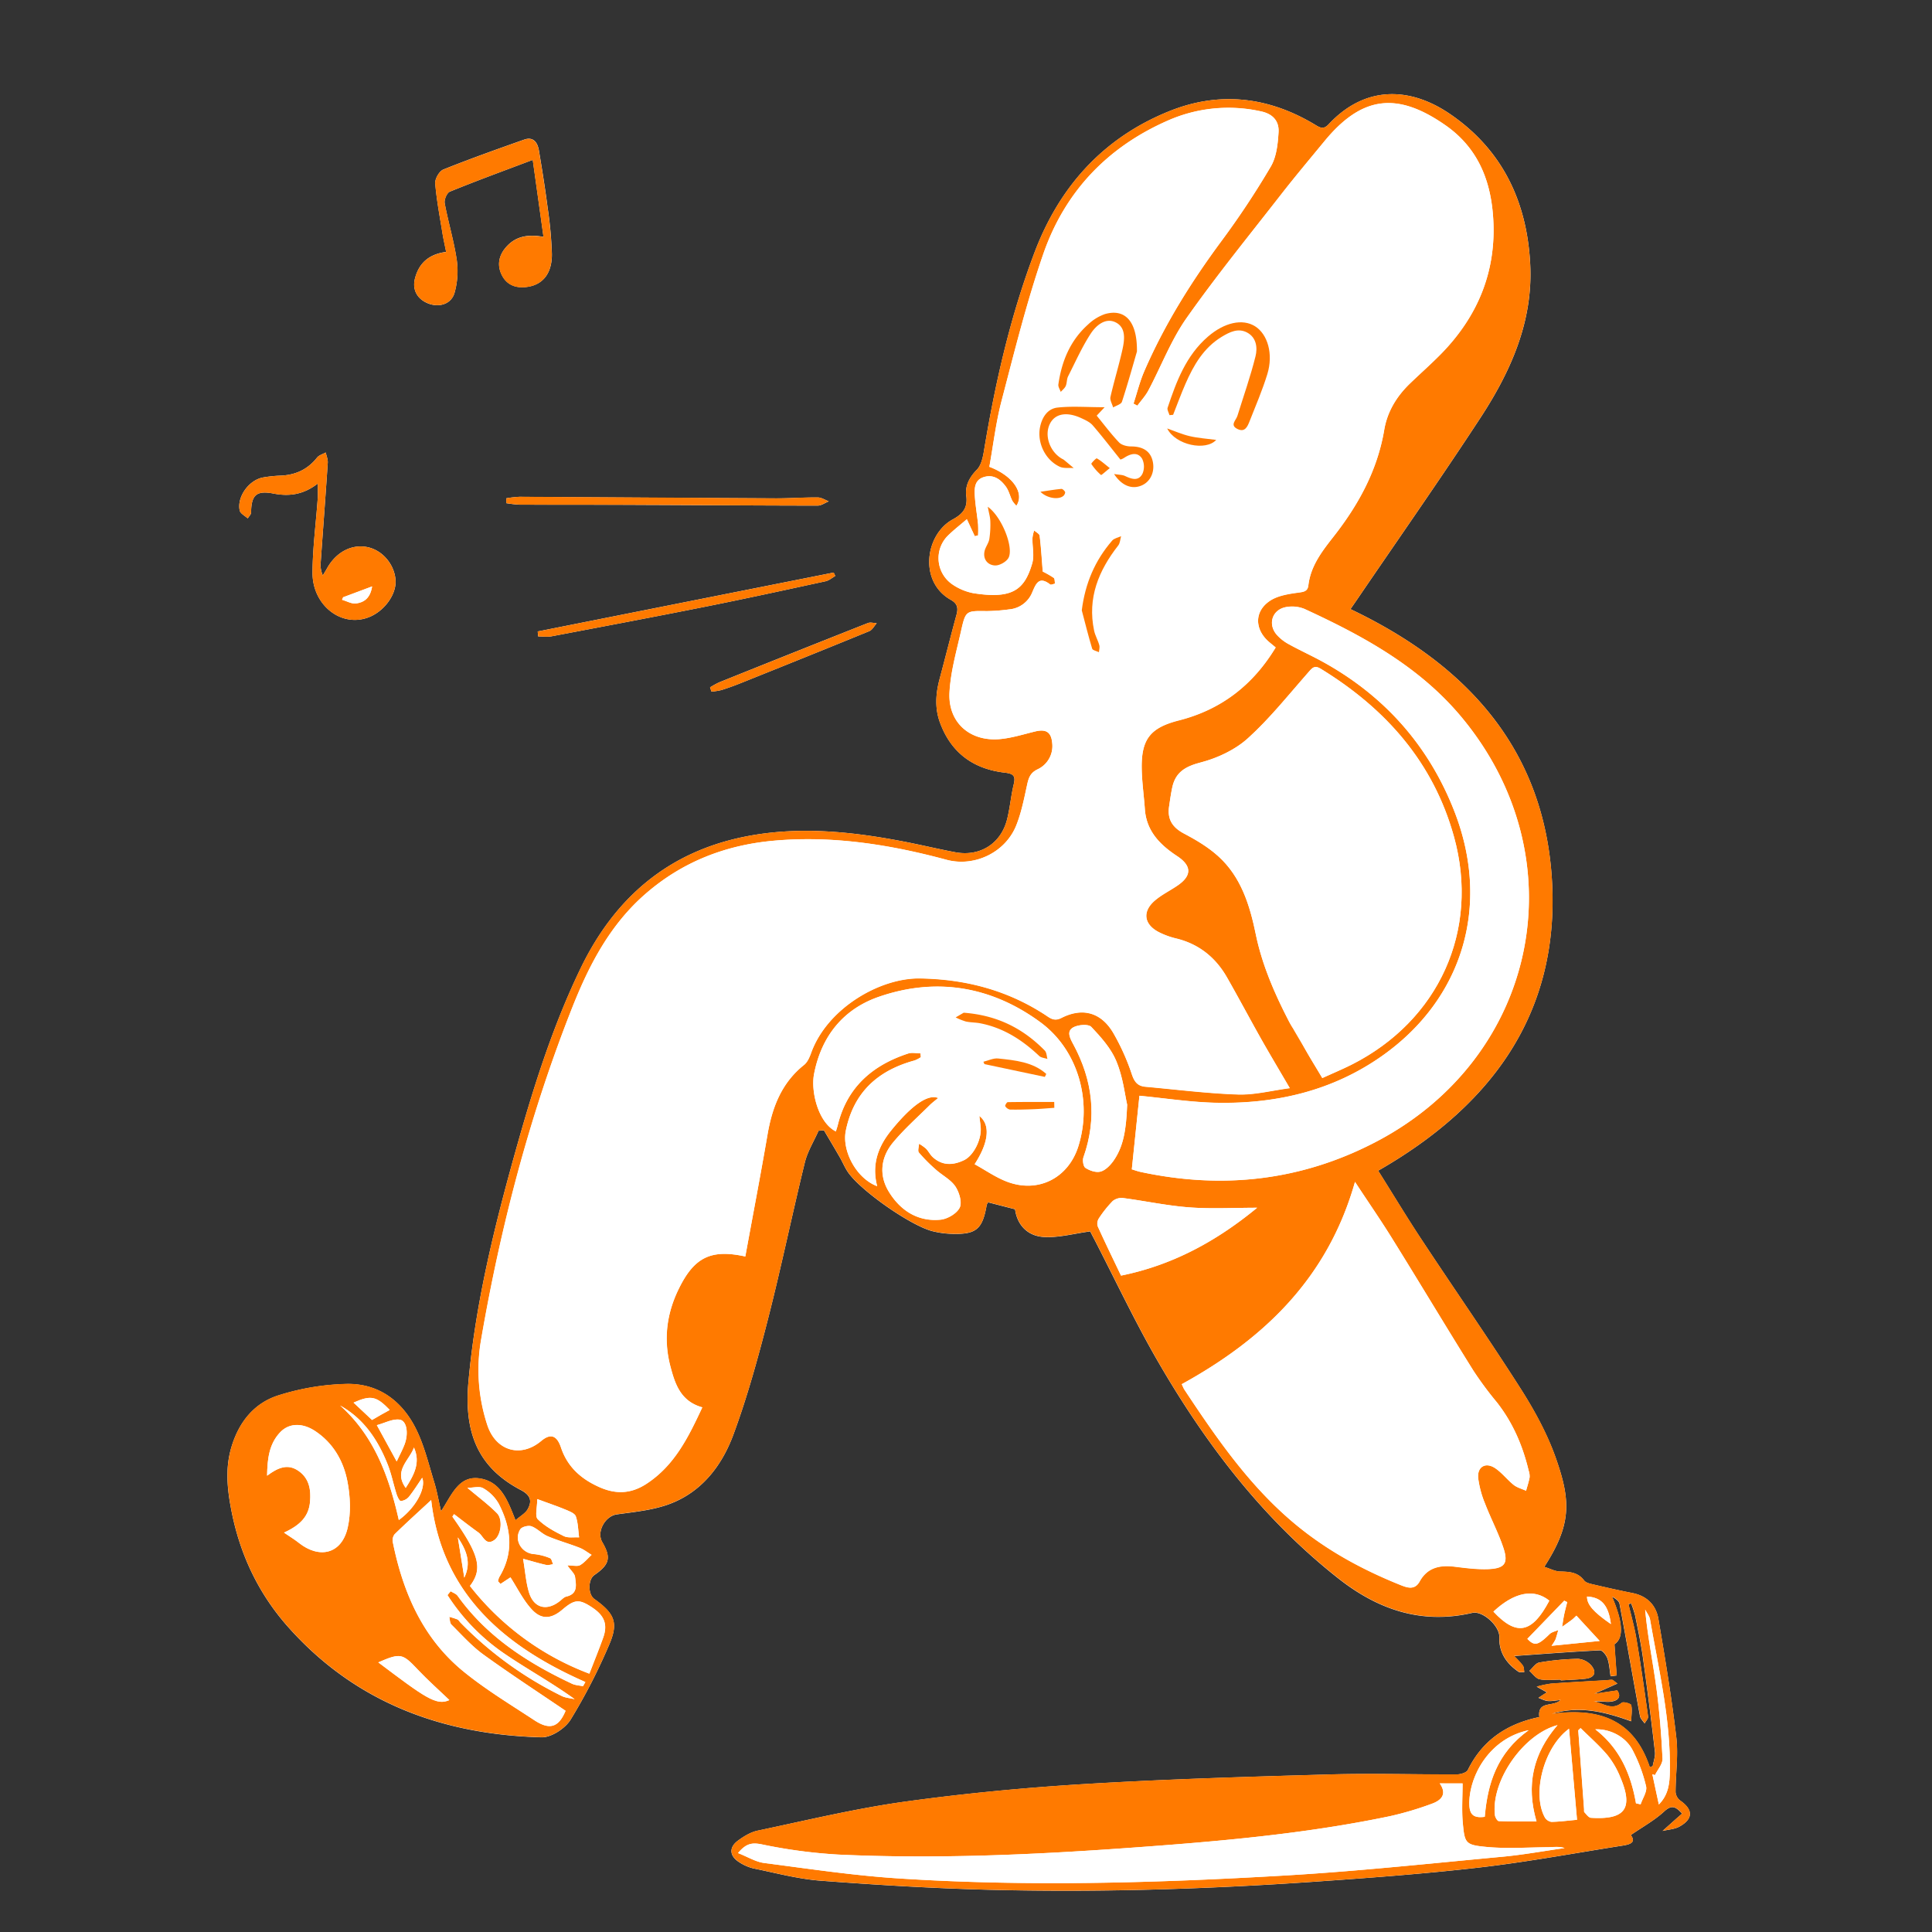 <svg id="Layer_1" data-name="Layer 1" xmlns="http://www.w3.org/2000/svg" viewBox="0 0 1000 1000"><rect x="0" y="0" width="1000" height="1000" fill="#333333" stroke="none"/><defs><style>.cls-1{fill:#fff;}.cls-2{fill:#ff7a00;}</style></defs><path class="cls-1" d="M796.76,888.75c-16.65,3.43-29.37,11.86-37,27.37-.68,1.4-3.74,2.31-5.7,2.32-21.66.1-43.35-.58-65,0-42.2,1.2-84.41,2.41-126.54,4.93-31.45,1.88-62.92,4.85-94.12,9.17-25.61,3.54-50.87,9.66-76.21,15-3.63.76-7.17,2.93-10.22,5.17-4.78,3.51-4.42,8,.67,11.18a23,23,0,0,0,7.42,3.23c11.54,2.34,23.06,5.46,34.74,6.34,28.75,2.17,57.57,3.92,86.39,4.67,56.38,1.46,112.73-.25,169-4.14,28.57-2,57.16-4.09,85.59-7.37,24.75-2.86,49.3-7.45,73.93-11.31,3.74-.59,7.31-1.49,4.38-5.49,6.07-4.19,12.24-7.56,17.26-12.19,4-3.67,6-2.51,9.3,1.11-1.43,1.25-2.68,2.32-3.9,3.41l-6.21,5.55c2.95-.72,6.23-.86,8.8-2.29,7.13-4,7-8.75.37-13.4a6.23,6.23,0,0,1-2.45-4.35c0-9.44,1.48-19,.39-28.3-2.4-20.53-5.81-41-9.27-61.34-1.22-7.23-5.93-12-13.49-13.46-6.82-1.36-13.6-2.89-20.37-4.47-1.63-.39-3.7-.86-4.58-2-3.25-4.35-7.64-4.55-12.45-4.67-2.61-.06-5.18-1.48-8.18-2.41,14.08-21.81,13.86-33.9,6-56.23-4.38-12.46-10.9-24.44-18-35.63-16.43-25.79-33.92-50.91-50.78-76.44-8-12-15.44-24.42-23.2-36.75,58.27-33.38,93.74-80.87,90-149.49S759.28,344,699,315.28c1.22-1.76,2.41-3.47,3.58-5.19,21.25-31.19,42.93-62.1,63.59-93.68,15.77-24.1,27.43-50,25.86-79.86-1.7-32.16-14.31-58.87-41.31-77.41-20.77-14.27-44.08-15.07-63,5.18-2.52,2.7-4.19,2-6.87.34C656.62,50,631,47,604.71,57.76c-33.83,13.79-56.34,38.92-69.18,72.77-12.61,33.23-20.41,67.73-26.21,102.73-.57,3.47-1.44,7.61-3.72,9.9-3.93,4-6.12,8.43-5.45,13.45.87,6.43-2,9.54-7.08,12.29-14.17,7.76-17.63,32.2-.95,41.56,3.36,1.88,3.94,4.14,3,7.64-3,11-5.77,22.09-8.72,33.11-2.05,7.65-2.66,15.24.15,22.84,5.74,15.56,17.19,23.94,33.38,25.85,4.25.5,5.94,1.38,4.8,6-1.47,6-1.94,12.24-3.46,18.21-3.2,12.62-14.07,19.44-26.89,17-9.3-1.76-18.52-4-27.82-5.75-26.78-5.08-53.71-7.73-80.75-2.36-40.25,8-67.87,32-85.41,68.47C286.65,530,277,560,268.37,590.41c-11.6,41-22.06,82.2-25.91,124.83-2.45,27.12,5.49,44.63,27.1,56,5.08,2.66,5.95,5.69,3.56,9.95-1.2,2.15-3.81,3.53-6.31,5.72-3.88-9.85-7.3-19.37-17.53-21.48-11.7-2.41-15.31,8.22-21,16.83-1.34-5.81-2.12-10.38-3.46-14.78-2.7-8.83-4.9-17.94-8.74-26.26-7-15.18-19.17-25-36.19-24.89a126.64,126.64,0,0,0-35.22,5.75c-13,3.9-21,13.9-24.92,27.06-3.16,10.69-2.19,21.16-.12,32,4.42,23.27,14.13,43.8,29.82,61.35,34.84,39,79.79,55.36,130.84,56.75,5,.13,12.16-4.53,15-9.05a297.3,297.3,0,0,0,19.87-38.55c5.13-11.73,3-16.43-7.55-24-3.33-2.39-3.31-10.06,0-12.37,7.94-5.47,8.8-9,4.12-17.06-3.11-5.34,1.5-13.5,7.5-14.35,8.95-1.26,18.19-2.12,26.6-5.12,17.21-6.15,27.81-20,33.82-36.31,7.2-19.53,12.75-39.73,17.91-59.92,6.85-26.79,12.43-53.89,19-80.75,1.4-5.74,4.7-11,7.12-16.49l2.83-.15c2.72,4.61,5.47,9.2,8.14,13.84,1.45,2.51,2.55,5.24,4.16,7.63,6.51,9.64,32.66,27.92,44,30.72a47,47,0,0,0,9.74,1.33c12.72.42,16-2.35,18.16-14.94a4.59,4.59,0,0,1,.76-1.36l13.91,3.58c1.18,8.51,6.83,14,15.23,14.37,7.59.37,15.29-1.78,23.68-2.92.22.44,1.08,2.15,2,3.86,11,21.31,21.24,43.1,33.27,63.84,24.63,42.48,54.12,81.15,93.06,111.86,20.53,16.19,43.1,24,69.38,17.92,5.5-1.26,14.25,6.86,14.05,12.5-.29,7.9,3.61,13.6,9.84,17.91.73.5,2,.17,3.08.23-.23-1.15-.16-2.53-.78-3.42a48.4,48.4,0,0,0-4.51-4.91c15.59-1.1,30-2.24,44.44-2.94,1.27-.06,3.3,2.51,3.89,4.23,1,2.91,1.12,6.11,1.62,9.19l3.14-.39c-.38-5.33-.76-10.67-1.15-16.17,4.91-3.14,4.38-11.52-1.29-24.67,1.71.94,3.63,2.19,3.93,3.75,3.64,19.34,7,38.74,10.58,58.09.25,1.37,1.58,2.55,2.41,3.82.62-1.2,1.92-2.5,1.77-3.59-1.84-13.37-3.75-26.73-6-40-1-6.11-2.74-12.1-4.14-18.14l1.4-.38a52.32,52.32,0,0,1,2.08,6.35c1.48,7.37,3.05,14.75,4.08,22.19q3.36,24.08,6.14,48.23c.28,2.41-.74,5-1.16,7.44l-1.5.59c-8.33-25.23-27.1-30.85-50.67-27.65,13.76-4.22,26.68-1.38,41,3.84.11-3,.62-5.78.05-8.35-.17-.79-4.06-1.92-4.9-1.23-5.32,4.34-9.83-.06-14.65-.66a64,64,0,0,1,6.93.17c5.83.11,7.76-2.55,5.36-5.9l-11.89,1.77,12-5.32c-1.8-1.31-2.22-1.84-2.7-1.92a10.74,10.74,0,0,0-2.25.15c-9.8.58-19.61,1.08-29.39,1.8a52.31,52.31,0,0,0-7.43,1.58l5.4,3c.86-.08.19-.2-.26.06-1.45.83-2.83,1.79-4.24,2.71,1.6.57,3.17,1.48,4.81,1.63,2,.19,4-.26,6.61-.49C804.08,883.74,795.67,880,796.76,888.75Zm-521-806c1.92,13.75,3.69,26.39,5.57,39.85-8.29-1.52-14.7-.21-19.56,5.52-3.76,4.42-4.54,9.51-1.85,14.57,2.81,5.27,7.85,6.64,13.44,5.72,7.84-1.27,12.45-7.22,12.3-17.14a208.9,208.9,0,0,0-2.18-23.65c-1.3-10-2.87-19.9-4.55-29.81-.69-4-2.83-7.23-7.59-5.56-14,4.95-28.07,9.95-41.88,15.49-2.1.85-4.37,4.83-4.18,7.16.7,8.62,2.36,17.17,3.74,25.73.51,3.18,1.24,6.33,1.92,9.76-8.77,1.13-14,5.65-16.09,13.55C213.19,150,216,155,222,157.21c5.58,2,11.65.1,13.28-5.71a41.52,41.52,0,0,0,1.13-16.89c-1.46-9.9-4.42-19.56-6.25-29.42-.35-1.86,1.17-5.43,2.7-6C246.66,93.56,260.62,88.45,275.72,82.76ZM164.46,250.3c0,3.31.14,5.55,0,7.78-.92,12.72-2.59,25.43-2.7,38.15-.13,16.92,14.69,28.53,28.71,23.41,8.26-3,14.77-11.84,14.27-19.33-.54-8.1-6.67-15.4-14.34-17.07-8.19-1.79-16.35,2.42-21.08,10.86-.71,1.27-1.48,2.5-2.22,3.75A13.26,13.26,0,0,1,166,291c1.2-17.16,2.51-34.32,3.65-51.49.11-1.74-.68-3.54-1.05-5.31-1.53.87-3.5,1.39-4.51,2.67-4.92,6.23-11.33,9.07-19.13,9.33a66.25,66.25,0,0,0-8.65.91c-7.35,1.22-13.78,10-12.23,17.15.35,1.58,2.71,2.72,4.14,4.06.61-1,1.73-2,1.74-3.05.11-9.09,2.76-11.51,11.56-9.82C149.5,257,156.91,256.14,164.46,250.3Zm97.6,7.62v2.52a60.76,60.76,0,0,0,6.83.78c21.27.08,42.54,0,63.82.12,30.17.11,60.34.35,90.51.37,1.92,0,3.84-1.45,5.76-2.22-1.9-.71-3.8-2-5.71-2-7.35-.06-14.69.51-22,.47q-66.14-.35-132.29-.81A56,56,0,0,0,262.06,257.92Zm16.26,68.92c.08.86.17,1.71.25,2.57,2.28,0,4.62.36,6.82-.05,26.74-5.07,53.49-10.11,80.18-15.44,20.64-4.13,41.2-8.61,61.77-13.07,1.79-.39,3.35-1.79,5-2.72l-.84-1.77Zm89.21,28.94.73,2.19a32.44,32.44,0,0,0,5.16-.8c3.5-1.11,7-2.37,10.37-3.74,22.07-8.86,44.15-17.72,66.15-26.75,1.58-.65,2.58-2.7,3.84-4.09-1.52-.06-3.25-.61-4.55-.1q-38.58,15.24-77.07,30.73A43.69,43.69,0,0,0,367.53,355.78Zm440.36,513.6v.38c4.23-.27,8.48-.36,12.69-.84,4.49-.51,6-3.07,3.31-6.57a10.15,10.15,0,0,0-7.06-3.74,128.32,128.32,0,0,0-20.12,1.92c-1.89.31-3.41,2.8-5.1,4.3,1.76,1.52,3.34,3.95,5.33,4.35C800.46,869.9,804.23,869.38,807.89,869.38Z"/><path class="cls-2" d="M796.76,888.75c-1.09-8.71,7.32-5,11-8.89-2.6.23-4.64.68-6.61.49-1.64-.15-3.21-1.06-4.81-1.63,1.41-.92,2.79-1.88,4.24-2.71.45-.26,1.12-.14.26-.06l-5.4-3a52.31,52.31,0,0,1,7.43-1.58c9.78-.72,19.59-1.22,29.39-1.8a10.74,10.74,0,0,1,2.25-.15c.48.08.9.61,2.7,1.92l-12,5.32,11.89-1.77c2.4,3.35.47,6-5.36,5.9a64,64,0,0,0-6.93-.17c4.82.6,9.33,5,14.65.66.84-.69,4.73.44,4.9,1.23.57,2.57.06,5.37-.05,8.35-14.3-5.22-27.22-8.06-41-3.84,23.57-3.2,42.34,2.42,50.67,27.65l1.5-.59c.42-2.48,1.44-5,1.16-7.44q-2.8-24.15-6.14-48.23c-1-7.44-2.6-14.82-4.08-22.19a52.32,52.32,0,0,0-2.08-6.35l-1.4.38c1.4,6,3.12,12,4.14,18.14,2.21,13.31,4.12,26.67,6,40,.15,1.09-1.15,2.39-1.77,3.59-.83-1.27-2.16-2.45-2.41-3.82-3.58-19.35-6.94-38.75-10.58-58.09-.3-1.56-2.22-2.81-3.93-3.75,5.67,13.15,6.2,21.53,1.29,24.67.39,5.5.77,10.84,1.15,16.17l-3.14.39c-.5-3.08-.62-6.28-1.62-9.19-.59-1.72-2.62-4.29-3.89-4.23-14.44.7-28.85,1.84-44.44,2.94a48.4,48.4,0,0,1,4.51,4.91c.62.89.55,2.27.78,3.42-1-.06-2.35.27-3.08-.23-6.23-4.31-10.13-10-9.84-17.91.2-5.64-8.55-13.76-14.05-12.5-26.28,6.06-48.85-1.73-69.38-17.92C653.7,786.16,624.21,747.49,599.58,705c-12-20.74-22.24-42.53-33.27-63.84-.88-1.71-1.74-3.42-2-3.86-8.39,1.14-16.09,3.29-23.68,2.92-8.4-.4-14-5.86-15.23-14.37l-13.91-3.58a4.59,4.59,0,0,0-.76,1.36c-2.18,12.59-5.44,15.36-18.16,14.94a47,47,0,0,1-9.74-1.33c-11.34-2.8-37.49-21.08-44-30.72-1.61-2.39-2.71-5.12-4.16-7.63-2.67-4.64-5.42-9.23-8.14-13.84l-2.83.15c-2.42,5.48-5.72,10.75-7.12,16.49-6.57,26.86-12.15,54-19,80.75-5.16,20.19-10.71,40.39-17.91,59.92-6,16.29-16.61,30.16-33.82,36.31-8.41,3-17.65,3.86-26.6,5.12-6,.85-10.61,9-7.5,14.35,4.68,8,3.82,11.59-4.12,17.06-3.34,2.31-3.36,10,0,12.37,10.59,7.61,12.68,12.31,7.55,24a297.3,297.3,0,0,1-19.87,38.55c-2.83,4.52-9.95,9.18-15,9.05-51-1.39-96-17.79-130.84-56.75-15.69-17.55-25.4-38.08-29.82-61.35-2.07-10.85-3-21.32.12-32,3.88-13.16,11.94-23.16,24.92-27.06a126.64,126.64,0,0,1,35.22-5.75c17-.1,29.18,9.71,36.19,24.89,3.84,8.32,6,17.43,8.74,26.26,1.34,4.4,2.12,9,3.46,14.78,5.65-8.61,9.26-19.24,21-16.83,10.23,2.11,13.65,11.63,17.53,21.48,2.5-2.19,5.11-3.57,6.31-5.72,2.39-4.26,1.52-7.29-3.56-9.95-21.61-11.34-29.55-28.85-27.1-56,3.85-42.63,14.31-83.85,25.91-124.83,8.6-30.38,18.28-60.39,32-88.93C317.92,465,345.54,441,385.79,433c27-5.37,54-2.72,80.75,2.36,9.3,1.76,18.52,4,27.82,5.75,12.82,2.42,23.69-4.4,26.89-17,1.52-6,2-12.21,3.46-18.21,1.14-4.61-.55-5.49-4.8-6-16.19-1.91-27.64-10.29-33.38-25.85-2.81-7.6-2.2-15.19-.15-22.84,2.95-11,5.7-22.1,8.72-33.11,1-3.5.38-5.76-3-7.64-16.68-9.36-13.22-33.8.95-41.56,5.05-2.75,7.95-5.86,7.08-12.29-.67-5,1.52-9.5,5.45-13.45,2.28-2.29,3.15-6.43,3.72-9.9,5.8-35,13.6-69.5,26.21-102.73,12.84-33.85,35.35-59,69.18-72.77C631,47,656.62,50,680.83,64.66c2.68,1.62,4.35,2.36,6.87-.34,18.89-20.25,42.2-19.45,63-5.18,27,18.54,39.61,45.25,41.31,77.41,1.57,29.84-10.09,55.76-25.86,79.86-20.66,31.58-42.34,62.49-63.59,93.68-1.17,1.72-2.36,3.43-3.58,5.19C759.28,344,799.62,387.92,803.36,456.43s-31.72,116.11-90,149.49c7.76,12.33,15.24,24.7,23.2,36.75,16.86,25.53,34.35,50.65,50.78,76.44,7.13,11.19,13.65,23.17,18,35.63,7.82,22.33,8,34.42-6,56.23,3,.93,5.57,2.35,8.18,2.41,4.81.12,9.2.32,12.45,4.67.88,1.17,2.95,1.64,4.58,2,6.77,1.58,13.55,3.11,20.37,4.47,7.56,1.5,12.27,6.23,13.49,13.46,3.46,20.39,6.87,40.81,9.27,61.34,1.09,9.28-.37,18.86-.39,28.3a6.23,6.23,0,0,0,2.45,4.35c6.66,4.65,6.76,9.42-.37,13.4-2.57,1.43-5.85,1.57-8.8,2.29l6.21-5.55c1.22-1.09,2.47-2.16,3.9-3.41-3.25-3.62-5.33-4.78-9.3-1.11-5,4.63-11.19,8-17.26,12.19,2.93,4-.64,4.9-4.38,5.49-24.63,3.86-49.18,8.45-73.93,11.31-28.43,3.28-57,5.39-85.59,7.37-56.25,3.89-112.6,5.6-169,4.14-28.82-.75-57.64-2.5-86.39-4.67-11.68-.88-23.2-4-34.74-6.34a23,23,0,0,1-7.42-3.23c-5.09-3.21-5.45-7.67-.67-11.18,3.05-2.24,6.59-4.41,10.22-5.17,25.34-5.3,50.6-11.42,76.21-15,31.2-4.32,62.67-7.29,94.12-9.17,42.13-2.52,84.34-3.73,126.54-4.93,21.64-.61,43.33.07,65,0,2,0,5-.92,5.7-2.32C767.39,900.61,780.11,892.18,796.76,888.75Zm-411-238.39c3.89-21.29,7.9-42.15,11.48-63.1,2.42-14.18,7.24-26.82,18.92-36.13,1.79-1.42,2.88-4,3.71-6.32,8.36-23,35.54-38.74,56.2-38.44,23.39.34,45.17,6,64.9,18.86,2.45,1.6,4.58,3.54,8.34,1.62,10.92-5.58,20.56-3,26.86,7.67a115.8,115.8,0,0,1,9.71,21.64c1.34,3.94,3.07,5.93,7,6.28,16,1.42,31.89,3.47,47.88,4,8.62.28,17.33-2,26.81-3.28-5.37-9.2-10-17-14.49-24.86-6.08-10.77-11.87-21.7-18-32.44-5.94-10.39-14.62-17.35-26.46-20.19a40.32,40.32,0,0,1-8.7-3.18c-7.94-4.05-8.85-10.84-2-16.59,3.52-3,7.78-5,11.6-7.65,7.44-5.11,7.3-10.21-.22-15.16-8.87-5.84-15.95-12.93-16.74-24.37-.48-6.94-1.49-13.86-1.62-20.8-.28-15.41,4.41-21.32,19.25-25.11,21.91-5.58,38.35-18.32,50.08-37.75-1.27-1.05-2.31-1.89-3.33-2.75-7.47-6.33-7.91-15.65.07-21.2,4.09-2.85,9.86-3.74,15-4.44,3-.39,4.82-.7,5.19-3.8,1.17-9.91,7-17.46,12.83-24.94,13-16.52,22.88-34.44,26.43-55.5,1.59-9.43,6.44-17.36,13.32-24,5.29-5.11,10.82-10,16-15.23,19.5-19.85,29.1-43.62,27-71.52-1.42-19.11-8.23-35.53-24.81-47-24.91-17.32-43.15-15.09-62.48,8.42-7.37,9-14.84,17.87-22,27-16.63,21.37-33.76,42.4-49.34,64.51-8.05,11.45-13.14,25-19.76,37.45-1.5,2.84-3.78,5.27-5.7,7.89l-2-1.06c1.83-5.61,3.24-11.4,5.57-16.79,10.45-24.11,24.27-46.19,39.89-67.3a436.71,436.71,0,0,0,25.61-38.65c2.94-5,3.65-11.74,4-17.76.34-5.66-2.86-9.47-9.14-10.78a77.54,77.54,0,0,0-48.29,4.83c-31.26,13.75-53.2,36.9-64.31,68.91-8.6,24.78-14.89,50.39-21.55,75.81-3,11.3-4.34,23-6.4,34.43,12.13,4.55,18.36,13.58,14,20.17a15.19,15.19,0,0,1-2.11-2.59c-1.19-2.42-1.8-5.22-3.36-7.35-2.73-3.72-6.36-6.47-11.4-4.9-4.74,1.47-4.89,5.67-4.66,9.55.3,5,1.19,9.94,1.7,14.93a56.59,56.59,0,0,1,0,5.68l-1.71.44-4.1-8.81c-3.5,3-6.85,5.6-9.85,8.55a16.44,16.44,0,0,0,2.47,25.27A28.77,28.77,0,0,0,503.78,307c20.11,3.18,26.5-1.59,30.52-15.4,1.17-4,0-8.7.12-13.07a19.46,19.46,0,0,1,.89-4c1,.91,2.73,1.73,2.85,2.75.74,6,1.09,12.11,1.61,18.54a50.34,50.34,0,0,1,5.66,3.25c.63.46.48,2,.68,3-.85.17-2.06.78-2.51.43-5.65-4.37-7.25-.72-9.24,4a14.2,14.2,0,0,1-12,8.91,97.6,97.6,0,0,1-11.55.88c-10.71-.14-10.94-.3-13.31,10.19s-5.43,21.1-6,31.78c-.87,15.47,10.3,25.51,25.73,24.31,6.29-.49,12.49-2.48,18.68-4,5.5-1.32,8.21.29,8.74,5.89a13.29,13.29,0,0,1-7.74,13.81c-3.75,1.86-4.51,4.58-5.28,8.11-1.52,6.95-2.9,14.05-5.5,20.63-5.63,14.29-21.79,21.85-36.16,18-29.13-7.85-58.67-12.55-88.93-9.92-25.16,2.18-47.74,10.84-67,27.65-18.23,15.9-29,36.58-37.7,58.49-22,55.61-37.11,113.16-47.27,172.06a91.2,91.2,0,0,0,3.14,44.08c4.36,13.59,17.27,17.41,27.93,8.48,4.74-4,8.11-3.11,10.27,3.37,3.4,10.17,10.51,16.36,20,20.55,8.44,3.72,16.24,3.45,24.2-1.73,14.57-9.51,21.71-24.1,28.94-39.61-11.2-3.1-14.1-12-16.5-21.14-3.71-14.07-2-27.61,4.52-40.62C359.44,650.74,368.08,646.46,385.78,650.36Zm225.9,66.09c.61,1.24.87,2,1.28,2.59,16.79,25.36,33.92,50.34,57.73,70,16.49,13.65,34.89,23.56,54.57,31.44,3.41,1.36,7.12,2.55,9.6-2,3.95-7.16,10.35-8.55,17.88-7.65,5.75.69,11.57,1.48,17.33,1.29,8.9-.3,10.86-3,8-11.33-2.6-7.67-6.43-14.91-9.35-22.49a51.63,51.63,0,0,1-3.59-13.3c-.58-6,3.93-8.51,9-5,3.46,2.38,6.1,5.91,9.42,8.55,1.79,1.42,4.23,2,6.37,3,.63-2.31,1.4-4.59,1.83-6.93a8.73,8.73,0,0,0-.48-3.42c-3.08-12.95-8.22-24.93-16.53-35.48a180.06,180.06,0,0,1-12.09-16.32C748.61,687,735,664.24,721,641.72c-6-9.76-12.59-19.21-19.66-30C687.31,661.38,654.45,692.9,611.68,716.45ZM684.42,558c5.45-2.48,10.45-4.54,15.27-7,45-22.78,66.28-69.34,52.89-117.87-10.63-38.52-35.35-66.4-69-87-3.31-2-4.48-.32-6.47,1.95-10.2,11.59-19.88,23.79-31.27,34.09-6.6,5.95-15.7,10.2-24.39,12.47-8,2.09-13.06,5.06-14.73,13.06-.68,3.21-1.13,6.47-1.61,9.72-1,6.59,1.69,10.83,7.7,14,6.27,3.3,12.54,7,17.76,11.77,11.75,10.6,16.3,25.27,19.35,40.09,3.32,16.17,9.76,30.92,17.25,45.39,1.7,3.29,3.38,6.31,7.23,4.38-.17,2.51-1.24,5.33-.33,7.16C677,546.07,680.62,551.57,684.42,558Zm-98.59,47.26c1.09.33,2.89,1,4.74,1.4,42.21,9,82.76,4.57,121.22-15.41,84.46-43.86,105.42-146.86,44.85-219.83-21.89-26.38-51.09-42.21-81.49-56.23a17.1,17.1,0,0,0-9.07-1c-7.41,1.08-10.14,8.67-5.26,14.37a23.11,23.11,0,0,0,6.32,4.94c5.75,3.18,11.75,5.89,17.51,9.06,32.11,17.69,55.09,43.7,68.27,77.76,18.79,48.58,4.21,96.88-37.71,126.36-25.3,17.79-54.12,24.62-84.6,24.17-13.84-.2-27.64-2.41-40.84-3.65C588.51,579.28,587.2,592,585.83,605.22Zm-81.35-2.64c5.73,3.16,10.84,6.76,16.5,8.95,16.22,6.31,32-1.68,37.19-18.28,7.23-23.18,0-49.7-19.68-64.15-25.27-18.56-53.88-23.47-83.66-13.14-18.35,6.36-29.69,20.38-33.47,39.91-1.79,9.24,2.24,25.24,11.28,29.74.34-1.13.72-2.21,1-3.32,4.8-19.55,17.95-30.94,36.41-37,1.94-.64,4.26-.09,6.4-.09l.18,2a16.43,16.43,0,0,1-3.24,1.69c-19,5.17-31.52,16.42-35.59,36.31C435.65,595.64,443.2,609.92,454,614c-2.88-11.06.35-20.33,7.2-28.78,10.23-12.63,18.87-19.12,24.38-16.86-1.69,1.42-3.15,2.48-4.42,3.75-6.41,6.38-13.27,12.41-19,19.35-6.34,7.68-7.35,16.93-2.05,25.51,5.93,9.62,14.92,15.47,26.61,14.38,3.63-.33,8.48-3.18,10-6.24,1.33-2.74-.25-8-2.27-11-2.36-3.51-6.67-5.66-10-8.61a85.18,85.18,0,0,1-8.84-8.88c-.75-.89,0-3,.07-4.6a24.09,24.09,0,0,1,3.57,2.52c1.33,1.35,2.18,3.19,3.57,4.45,5,4.49,10.52,4.24,16.18,1.52,4.9-2.36,9-10.57,8.59-16.78-.14-1.82-.42-3.62-.71-6.08C512.77,582.14,511.81,591.33,504.48,602.58ZM382,959.14c5.06,2,9.15,4.56,13.5,5.12,23.18,3,46.37,6.52,69.67,8,66.59,4.3,133.23,2.37,199.76-1.5,37.65-2.19,75.2-6.24,112.77-9.73,10.77-1,21.45-3,32.17-4.48-3-1-5.9-.47-8.76-.44-10.78.09-21.64.87-32.31-.21-10.33-1-10.69-2-11.64-12.39-.6-6.62-.11-13.34-.11-20.43H745.2c4,5.7.64,8.84-4.15,10.55a167.77,167.77,0,0,1-21.64,6.42c-44.63,9.33-90,13.17-135.34,16.42-50,3.59-100.16,5.79-150.33,3.44a268.28,268.28,0,0,1-39.57-5.3C389.18,953.64,386.17,954.15,382,959.14ZM231.62,825.62l1.63-2c1.22.78,2.82,1.28,3.61,2.37,15.14,21.15,36.15,34.66,59.19,45.5,1.72.81,3.79.88,5.7,1.29.41-.72.82-1.44,1.24-2.16-42.3-18.65-74.29-46-79.81-94.19-6.75,6.25-13,11.87-18.94,17.7a5.15,5.15,0,0,0-.92,4.08c5.27,26.07,15.49,49.73,36.54,66.92,11.49,9.37,24.34,17.12,36.77,25.29,8.1,5.32,12.63,3.46,16.11-4.91-14.38-9.78-28.75-19.12-42.61-29.17-6-4.39-11.14-10.15-16.49-15.46-.84-.84-.76-2.61-1.11-4a35.31,35.31,0,0,1,4.2,1.32c.65.28,1.07,1.09,1.61,1.65a190.46,190.46,0,0,0,52.43,38c2,1,4.43,1.11,6.67,1.64-12.06-8.7-24.63-15.53-36.37-23.57A105.61,105.61,0,0,1,231.62,825.62Zm27.43-5.77-1.26-1.41a8.66,8.66,0,0,1,.62-2.08c7.75-12.74,6.19-25.55-.25-38.05a21.62,21.62,0,0,0-8-8c-1.95-1.17-5.19-.22-8.2-.22,5.84,4.95,10.93,8.7,15.32,13.16,3.1,3.15,2.14,11.33-1.34,13.82-4.51,3.24-5.73-2-8.22-3.81-4.3-3.08-8.46-6.35-12.68-9.55l-.86,1.29c14,19.74,15.83,27,9.09,35.89a141.85,141.85,0,0,0,61.81,45.39c2.47-6.39,4.92-12.43,7.13-18.57,2.47-6.88.69-11.5-5.77-15.75-6.64-4.38-9-4.2-15.32,1.17-5.71,4.84-10.81,5.37-15.88-.14-4.48-4.86-7.48-11.09-11-16.56Zm321.19-159.6c26.82-5.43,49.53-17.9,70.4-35.12-12.21,0-23.64.66-35-.19-11.51-.86-22.89-3.32-34.37-4.83a7.28,7.28,0,0,0-5.36,1.53,59.07,59.07,0,0,0-7.21,9.05,5,5,0,0,0-.55,4.07C572,643.19,576.07,651.51,580.24,660.25ZM147,793.28c3.23,2.21,5.54,3.61,7.65,5.27,10.88,8.6,22.23,5.65,25.3-7.78,1.74-7.6,1.38-16.17-.11-23.91-2-10.58-7.35-20-16.78-26.19-6.59-4.35-13.48-4.15-18.05.68-5.65,6-6.61,13.43-6.76,22.47,5.76-4.3,10.86-6.29,16.32-2.44s6.45,9.77,5.89,16C159.84,784.59,155.74,789.32,147,793.28ZM583.41,571.77c-1.15-5-2.14-14.2-5.55-22.43-2.75-6.65-8-12.51-13-17.82-1.5-1.58-6.79-1.14-9.31.25-3.58,2-1.76,5.49-.08,8.6,10.16,18.74,12.54,38.22,5.34,58.62-.57,1.6-.07,4.83,1.05,5.52,2.2,1.39,5.44,2.51,7.78,1.91s4.89-3.08,6.52-5.32C581.52,593.61,582.92,584.85,583.41,571.77ZM270.74,806.82c1.2,7.07,1.53,12.5,3.13,17.53,2.56,8.08,9.31,9.63,16,4.26,1.06-.85,2.1-2,3.32-2.28,6.05-1.42,5-6.1,4.48-10.12-.2-1.7-2.05-3.19-4-6,3.05,0,5.23.64,6.61-.14,2.25-1.29,4-3.49,5.94-5.3-2.06-1.24-4-2.81-6.2-3.67-5.47-2.13-11.17-3.69-16.56-6-3-1.26-5.35-4-8.35-5.11-1.58-.59-4.92.22-5.76,1.5-3.57,5.48.65,12.46,7.13,12.87a28.68,28.68,0,0,1,8.23,2.11c.82.31,1.08,2.05,1.6,3.14-1.18.15-2.44.62-3.54.38C279.29,809.27,275.86,808.22,270.74,806.82Zm547.37,87.63-1.22,1.16,3,40.72c.05.58-.12,1.37.19,1.69,1,1.08,2.19,2.77,3.39,2.85,17.73,1.13,22.07-4.83,15.17-21A44.79,44.79,0,0,0,832,908.44C827.78,903.43,822.78,899.08,818.11,894.45Zm-11.94-1.53c-17.87,4.76-34.56,29.12-32.38,46.68.14,1.11,1.26,3,2,3,6.4.23,12.8.14,19.52.14C789.79,923.92,793.52,907.61,806.17,892.92Zm6,1.87c-13.15,9.56-19.28,33.68-12.53,45.92A4.79,4.79,0,0,0,803,943c4.32-.08,8.64-.66,13.25-1.07C814.87,925.92,813.54,910.86,812.13,894.79Zm-20.88.75c-20,4.16-30.53,23.06-30.74,37.46-.08,5.7,1.56,8.26,8,7.38C770,923.16,774.84,907.36,791.25,895.54Zm11.83-43.68L828,849.35l-12.07-13.09c-.93.86-1.57,1.56-2.32,2.13-1.67,1.25-3.38,2.44-5.07,3.65.33-2,.61-4.08,1-6.09.47-2.25,1.07-4.46,1.62-6.69l-1.54-.75-19.08,19.76c3.68,3.8,5.48,3.46,11.45-2.41,1.13-1.12,3-1.46,4.57-2.16-.47,1.64-.89,3.3-1.45,4.9A23.45,23.45,0,0,1,803.08,851.86ZM858.62,934c5.1-5.18,5.58-11.2,5.69-17.1.49-26.71-5.72-52.58-10.25-78.65-.31-1.79-1.66-3.4-2.53-5.1,1.24,13.78,4,27,5.78,40.29,1.66,12.21,2.61,24.54,3.21,36.85.13,2.77-2.53,5.67-3.91,8.5l-1.36-.43C856.33,923.38,857.4,928.37,858.62,934ZM773,834.17c12,12.9,20,11.23,28.92-5.66C794.06,822.11,783.83,824.05,773,834.17ZM195.81,860.45c24.13,18.17,30.08,22.61,36.77,19.49-5.48-5.25-11.19-10.32-16.42-15.85C208.35,855.82,207.32,855.46,195.81,860.45Zm651,72.95,2.4.52c1-3.13,3.46-6.58,2.82-9.32a79.3,79.3,0,0,0-7-18.78c-3.67-7-11.71-11-19.29-10.72C838.47,905,844.18,918.38,846.78,933.4ZM278.08,775.93c0,4.37-1.31,8.84.26,10.4,3.73,3.7,8.66,6.38,13.46,8.74,2.21,1.1,5.27.5,7.94.66-.49-3.64-.51-7.45-1.69-10.86-.53-1.56-3.23-2.61-5.15-3.41C288.66,779.68,284.29,778.22,278.08,775.93Zm-102-48.4c17.64,15.8,25.26,36.76,30.33,59.23,8.83-6.36,14.22-16.63,12.1-21.86-2.23,3.25-4.36,6.7-6.87,9.84a6.26,6.26,0,0,1-4.21,2.18c-.72,0-1.76-2.22-2.19-3.58-1.63-5.14-2.65-10.5-4.65-15.48C195.59,745.29,188.33,734.35,176.11,727.53Zm29.23,28.91c1.71-3.66,3.1-6.19,4.1-8.87,2.13-5.72,1.14-12.25-2.62-12.77-3.59-.49-7.55,1.72-11.75,2.86ZM183,726l9.55,8.94,4.77-2.72,4.4-2.43C194.8,722.6,192,722,183,726Zm31.24,23.23c-2.31,6.6-10.73,11.92-4.26,20.89C214.38,763.34,217.73,757,214.26,749.25Zm619.55,91.37c-1.25-9.79-4.91-13.83-12.35-14.24C821.38,830.47,824.65,834.3,833.81,840.62Zm-593.49-24c3.71-7.7,1.24-14-3.35-20.85Z"/><path class="cls-2" d="M275.72,82.76c-15.1,5.69-29.06,10.8-42.83,16.38-1.53.62-3,4.19-2.7,6,1.83,9.86,4.79,19.52,6.25,29.42a41.52,41.52,0,0,1-1.13,16.89c-1.63,5.81-7.7,7.76-13.28,5.71C216,155,213.19,150,214.81,144c2.11-7.9,7.32-12.42,16.09-13.55-.68-3.43-1.41-6.58-1.92-9.76-1.38-8.56-3-17.11-3.74-25.73-.19-2.33,2.08-6.31,4.18-7.16,13.81-5.54,27.84-10.54,41.88-15.49,4.76-1.67,6.9,1.54,7.59,5.56,1.68,9.91,3.25,19.84,4.55,29.81a208.9,208.9,0,0,1,2.18,23.65c.15,9.92-4.46,15.87-12.3,17.14-5.59.92-10.63-.45-13.44-5.72-2.69-5.06-1.91-10.15,1.85-14.57,4.86-5.73,11.27-7,19.56-5.52C279.41,109.15,277.64,96.51,275.72,82.76Z"/><path class="cls-2" d="M164.46,250.3c-7.55,5.84-15,6.7-22.94,5.16-8.8-1.69-11.45.73-11.56,9.82,0,1-1.13,2-1.74,3.05-1.43-1.34-3.79-2.48-4.14-4.06-1.55-7.16,4.88-15.93,12.23-17.15a66.25,66.25,0,0,1,8.65-.91c7.8-.26,14.21-3.1,19.13-9.33,1-1.28,3-1.8,4.51-2.67.37,1.77,1.16,3.57,1.05,5.31-1.14,17.17-2.45,34.33-3.65,51.49a13.26,13.26,0,0,0,1.08,6.84c.74-1.25,1.51-2.48,2.22-3.75,4.73-8.44,12.89-12.65,21.08-10.86,7.67,1.67,13.8,9,14.34,17.07.5,7.49-6,16.32-14.27,19.33-14,5.12-28.84-6.49-28.71-23.41.11-12.72,1.78-25.43,2.7-38.15C164.6,255.85,164.46,253.61,164.46,250.3Zm28.14,53.23-15,5.61-.56,1.3c2.44.7,5,2.23,7.29,1.9C188.14,311.81,191.62,309.92,192.6,303.53Z"/><path class="cls-2" d="M262.06,257.92a56,56,0,0,1,6.89-.8q66.15.36,132.29.81c7.35,0,14.69-.53,22-.47,1.91,0,3.81,1.32,5.71,2-1.92.77-3.84,2.22-5.76,2.22-30.17,0-60.34-.26-90.51-.37-21.28-.09-42.55,0-63.82-.12a60.76,60.76,0,0,1-6.83-.78Z"/><path class="cls-2" d="M278.32,326.84l153.2-30.48.84,1.77c-1.67.93-3.23,2.33-5,2.72-20.57,4.46-41.13,8.94-61.77,13.07-26.69,5.33-53.44,10.37-80.18,15.44-2.2.41-4.54.05-6.82.05C278.49,328.55,278.4,327.7,278.32,326.84Z"/><path class="cls-2" d="M367.53,355.78a43.69,43.69,0,0,1,4.63-2.56q38.5-15.44,77.07-30.73c1.3-.51,3,0,4.55.1-1.26,1.39-2.26,3.44-3.84,4.09-22,9-44.08,17.89-66.15,26.75-3.41,1.37-6.87,2.63-10.37,3.74a32.44,32.44,0,0,1-5.16.8Z"/><path class="cls-2" d="M807.89,869.38c-3.66,0-7.43.52-10.94-.2-2-.4-3.57-2.83-5.33-4.35,1.69-1.5,3.21-4,5.1-4.3a128.32,128.32,0,0,1,20.12-1.92,10.15,10.15,0,0,1,7.06,3.74c2.66,3.5,1.18,6.06-3.31,6.57-4.21.48-8.46.57-12.69.84Z"/><path class="cls-1" d="M385.78,650.36c-17.7-3.9-26.34.38-34.29,16.34-6.48,13-8.23,26.55-4.52,40.62,2.4,9.12,5.3,18,16.5,21.14-7.23,15.51-14.37,30.1-28.94,39.61-8,5.18-15.76,5.45-24.2,1.73-9.46-4.19-16.57-10.38-20-20.55-2.16-6.48-5.53-7.34-10.27-3.37-10.66,8.93-23.57,5.11-27.93-8.48A91.2,91.2,0,0,1,249,693.32c10.16-58.9,25.24-116.45,47.27-172.06,8.69-21.91,19.47-42.59,37.7-58.49,19.25-16.81,41.83-25.47,67-27.65,30.26-2.63,59.8,2.07,88.93,9.92,14.37,3.87,30.53-3.69,36.16-18,2.6-6.58,4-13.68,5.5-20.63.77-3.53,1.53-6.25,5.28-8.11a13.29,13.29,0,0,0,7.74-13.81c-.53-5.6-3.24-7.21-8.74-5.89-6.19,1.48-12.39,3.47-18.68,4-15.43,1.2-26.6-8.84-25.73-24.31.6-10.68,3.65-21.26,6-31.78s2.6-10.33,13.31-10.19a97.6,97.6,0,0,0,11.55-.88,14.2,14.2,0,0,0,12-8.91c2-4.71,3.59-8.36,9.24-4,.45.35,1.66-.26,2.51-.43-.2-1-.05-2.56-.68-3a50.34,50.34,0,0,0-5.66-3.25c-.52-6.43-.87-12.51-1.61-18.54-.12-1-1.86-1.84-2.85-2.75a19.46,19.46,0,0,0-.89,4c-.09,4.37,1.05,9.05-.12,13.07-4,13.81-10.41,18.58-30.52,15.4a28.77,28.77,0,0,1-10.63-4.44,16.44,16.44,0,0,1-2.47-25.27c3-2.95,6.35-5.53,9.85-8.55l4.1,8.81,1.71-.44a56.59,56.59,0,0,0,0-5.68c-.51-5-1.4-9.94-1.7-14.93-.23-3.88-.08-8.08,4.66-9.55,5-1.57,8.67,1.18,11.4,4.9,1.56,2.13,2.17,4.93,3.36,7.35a15.19,15.19,0,0,0,2.11,2.59c4.36-6.59-1.87-15.62-14-20.17,2.06-11.4,3.43-23.13,6.4-34.43,6.66-25.42,13-51,21.55-75.81,11.11-32,33-55.16,64.31-68.91a77.54,77.54,0,0,1,48.29-4.83c6.28,1.31,9.48,5.12,9.14,10.78-.36,6-1.07,12.74-4,17.76a436.71,436.71,0,0,1-25.61,38.65c-15.62,21.11-29.44,43.19-39.89,67.3-2.33,5.39-3.74,11.18-5.57,16.79l2,1.06c1.92-2.62,4.2-5.05,5.7-7.89,6.62-12.48,11.71-26,19.76-37.45,15.58-22.11,32.71-43.14,49.34-64.51,7.13-9.16,14.6-18.06,22-27,19.33-23.51,37.57-25.74,62.48-8.42,16.58,11.52,23.39,27.94,24.81,47.05,2.07,27.9-7.53,51.67-27,71.52-5.16,5.25-10.69,10.12-16,15.23-6.88,6.63-11.73,14.56-13.32,24-3.55,21.06-13.45,39-26.43,55.5-5.87,7.48-11.66,15-12.83,24.94-.37,3.1-2.24,3.41-5.19,3.8-5.16.7-10.93,1.59-15,4.44-8,5.55-7.54,14.87-.07,21.2,1,.86,2.06,1.7,3.33,2.75-11.73,19.43-28.17,32.17-50.08,37.75-14.84,3.79-19.53,9.7-19.25,25.11.13,6.94,1.14,13.86,1.62,20.8.79,11.44,7.87,18.53,16.74,24.37,7.52,5,7.66,10.05.22,15.16-3.82,2.62-8.08,4.69-11.6,7.65-6.84,5.75-5.93,12.54,2,16.59a40.32,40.32,0,0,0,8.7,3.18c11.84,2.84,20.52,9.8,26.46,20.19,6.14,10.74,11.93,21.67,18,32.44,4.45,7.89,9.12,15.66,14.49,24.86-9.48,1.25-18.19,3.56-26.81,3.28-16-.53-31.92-2.58-47.88-4-3.92-.35-5.65-2.34-7-6.28a115.8,115.8,0,0,0-9.71-21.64c-6.3-10.63-15.94-13.25-26.86-7.67-3.76,1.92-5.89,0-8.34-1.62-19.73-12.87-41.51-18.52-64.9-18.86-20.66-.3-47.84,15.41-56.2,38.44-.83,2.28-1.92,4.9-3.71,6.32-11.68,9.31-16.5,22-18.92,36.13C393.68,608.21,389.67,629.07,385.78,650.36ZM605.33,214.88l1.87-.13c2.11-5.35,4.07-10.78,6.38-16,4.24-9.69,9.43-18.7,18.88-24.39,4.09-2.46,8.45-4.66,13.1-2.18,4.88,2.61,5.43,7.93,4.34,12.31-2.59,10.42-6.19,20.59-9.38,30.86-.71,2.28-4.06,4.76.05,6.76,3.89,1.89,5.2-1.34,6.26-4,3.2-8.08,6.64-16.11,9.19-24.4,3.2-10.42.24-20.6-6.33-24.75s-15.9-2-24.41,5.34c-11.36,9.81-16.36,23.25-20.9,36.9C604,212.17,605,213.63,605.33,214.88Zm-33.58-4.1c-9.28,0-17-.65-24.48.22-5.15.6-8,5.15-9,10.28-1.5,8.05,2.78,16.85,10.22,20.33,2.07,1,4.82.5,7.25.69-1.7-1.43-3.39-2.86-5.1-4.27a8.18,8.18,0,0,0-1-.56c-6.31-3.65-9.2-12-6.24-18.06,2.61-5.3,8.7-6.46,16.31-2.92,2.09,1,4.4,2,5.85,3.69,4.79,5.52,9.23,11.34,14.35,17.71a6.91,6.91,0,0,0,2-.93c3.25-2.08,6.88-3.18,9.2.45a9.31,9.31,0,0,1,.21,7.83c-2,4-5.67,2.76-9.08,1.14-1.38-.66-3.12-.6-5.62-1,4.13,6.31,9.56,8.13,14.55,5.8,4.55-2.12,6.75-7.4,5.35-12.82-1.3-5-5.2-7.29-11.1-7.25-2.1,0-4.85-.67-6.21-2.08-4.11-4.3-7.68-9.11-11.58-13.86Zm16.73-28.84c.21-16-6.46-22.3-16.6-19.28a24.28,24.28,0,0,0-8.73,5.41c-9.21,8.24-13.64,19-15.34,31-.18,1.21.79,2.57,1.23,3.86.89-1,2.07-1.9,2.58-3.08.67-1.57.48-3.53,1.23-5,3.77-7.5,7.23-15.24,11.81-22.24,2.65-4,7.47-8.22,12.69-5.73,5.52,2.63,4.78,8.84,3.65,14-1.83,8.27-4.35,16.39-6.23,24.66-.37,1.62.88,3.61,1.38,5.43,1.57-1,4.13-1.62,4.57-2.95C583.92,198.08,586.69,188.07,588.48,181.94Zm-28.55,134c1.75,6.62,3.39,13.28,5.38,19.84.27.88,2.29,1.23,3.5,1.82.08-1.2.5-2.5.19-3.6-.74-2.58-2.16-5-2.7-7.6-3.53-16.84,2.34-31.05,12.52-44.07.95-1.22,1-3.16,1.45-4.76-1.57.74-3.59,1.09-4.63,2.29C566.78,290.08,561.68,301.93,559.93,315.91ZM511.27,262.3c.63,3.42,1.24,5.34,1.27,7.27A49,49,0,0,1,512,279c-.39,2.21-2.07,4.19-2.5,6.41-.83,4.24,1.85,7.11,5.52,7.23,2.38.08,6.05-2,7-4.11C524.68,283.06,518.46,267.41,511.27,262.3ZM629.5,227.69c-4.82-.64-9.3-.91-13.62-1.91-4-.93-7.84-2.64-11.75-4C608.45,230.45,624.16,233.58,629.5,227.69ZM574.43,242.3c-2.79-2.2-4.63-3.89-6.75-5.05-.34-.19-3,2.61-2.83,2.88a27.94,27.94,0,0,0,5,5.72C570.09,246,572.15,244.11,574.43,242.3Zm-35.91,12.25c3.64,3.59,9.77,4.2,12,2,.46-.46.93-1.5.71-1.94-.35-.7-1.31-1.61-1.93-1.55C546.05,253.35,542.79,253.92,538.52,254.55Z"/><path class="cls-1" d="M611.68,716.45c42.77-23.55,75.63-55.07,89.67-104.69,7.07,10.75,13.61,20.2,19.66,30,14,22.52,27.6,45.25,41.61,67.75a180.06,180.06,0,0,0,12.09,16.32c8.31,10.55,13.45,22.53,16.53,35.48a8.73,8.73,0,0,1,.48,3.42c-.43,2.34-1.2,4.62-1.83,6.93-2.14-1-4.58-1.6-6.37-3-3.32-2.64-6-6.17-9.42-8.55-5-3.48-9.53-1-9,5a51.63,51.63,0,0,0,3.59,13.3c2.92,7.58,6.75,14.82,9.35,22.49,2.84,8.37.88,11-8,11.33-5.76.19-11.58-.6-17.33-1.29-7.53-.9-13.93.49-17.88,7.65-2.48,4.51-6.19,3.32-9.6,2-19.68-7.88-38.08-17.79-54.57-31.44-23.81-19.7-40.94-44.68-57.73-70C612.55,718.41,612.29,717.69,611.68,716.45Z"/><path class="cls-1" d="M684.42,558c-3.8-6.39-15.53-26-17.23-29.3-7.49-14.47-13.93-29.22-17.25-45.39-3.05-14.82-7.6-29.49-19.35-40.09-5.22-4.72-11.49-8.47-17.76-11.77-6-3.16-8.66-7.4-7.7-14,.48-3.25.93-6.51,1.61-9.72,1.67-8,6.77-11,14.73-13.06,8.69-2.27,17.79-6.52,24.39-12.47,11.39-10.3,21.07-22.5,31.27-34.09,2-2.27,3.16-4,6.47-1.95,33.63,20.59,58.35,48.47,69,87C766,481.65,744.72,528.21,699.69,551,694.87,553.42,689.87,555.48,684.42,558Z"/><path class="cls-1" d="M585.83,605.22c1.37-13.2,2.68-25.94,3.94-38.08,13.2,1.24,27,3.45,40.84,3.65,30.48.45,59.3-6.38,84.6-24.17,41.92-29.48,56.5-77.78,37.71-126.36-13.18-34.06-36.16-60.07-68.27-77.76-5.76-3.17-11.76-5.88-17.51-9.06a23.11,23.11,0,0,1-6.32-4.94c-4.88-5.7-2.15-13.29,5.26-14.37a17.1,17.1,0,0,1,9.07,1c30.4,14,59.6,29.85,81.49,56.23,60.57,73,39.61,176-44.85,219.83-38.46,20-79,24.46-121.22,15.41C588.72,606.22,586.92,605.55,585.83,605.22Z"/><path class="cls-1" d="M504.48,602.58c7.33-11.25,8.29-20.44,2.44-25,.29,2.46.57,4.26.71,6.08.46,6.21-3.69,14.42-8.59,16.78-5.66,2.72-11.22,3-16.18-1.52-1.39-1.26-2.24-3.1-3.57-4.45a24.09,24.09,0,0,0-3.57-2.52c-.07,1.57-.82,3.71-.07,4.6a85.18,85.18,0,0,0,8.84,8.88c3.29,2.95,7.6,5.1,10,8.61,2,3,3.6,8.23,2.27,11-1.49,3.06-6.34,5.91-10,6.24-11.69,1.09-20.68-4.76-26.61-14.38-5.3-8.58-4.29-17.83,2.05-25.51,5.73-6.94,12.59-13,19-19.35,1.27-1.27,2.73-2.33,4.42-3.75-5.51-2.26-14.15,4.23-24.38,16.86-6.85,8.45-10.08,17.72-7.2,28.78-10.83-4-18.38-18.31-16.24-28.75,4.07-19.89,16.63-31.14,35.59-36.31a16.43,16.43,0,0,0,3.24-1.69l-.18-2c-2.14,0-4.46-.55-6.4.09-18.46,6-31.61,17.43-36.41,37-.27,1.11-.65,2.19-1,3.32-9-4.5-13.07-20.5-11.28-29.74,3.78-19.53,15.12-33.55,33.47-39.91,29.78-10.33,58.39-5.42,83.66,13.14,19.67,14.45,26.91,41,19.68,64.15-5.18,16.6-21,24.59-37.19,18.28C515.32,609.34,510.21,605.74,504.48,602.58Zm-5.67-78.4-4.16,2.43a32.17,32.17,0,0,0,5.25,2.11c2.43.54,5,.46,7.44.93,12,2.32,21.8,8.64,30.55,16.91,1,1,2.81,1.05,4.25,1.55-.45-1.48-.44-3.41-1.4-4.38C529.63,532.45,516.37,525.51,498.81,524.18Zm42,33.22c.25-.51.49-1,.74-1.54-7-6.19-16-7.05-24.94-8-2.45-.25-5.07,1.08-7.6,1.69l.54,1.22Zm4.91,16-.06-3c-8,0-16.06,0-24.09.1-.47,0-1.47,1.74-1.26,2.06a3.75,3.75,0,0,0,2.42,1.78c4.22.09,8.46,0,12.68-.21C538.85,574,542.28,573.64,545.72,573.41Z"/><path class="cls-1" d="M382,959.14c4.18-5,7.19-5.5,12.18-4.51a268.28,268.28,0,0,0,39.57,5.3c50.17,2.35,100.3.15,150.33-3.44,45.36-3.25,90.71-7.09,135.34-16.42a167.77,167.77,0,0,0,21.64-6.42c4.79-1.71,8.14-4.85,4.15-10.55H757c0,7.09-.49,13.81.11,20.43,1,10.37,1.31,11.35,11.64,12.39,10.67,1.08,21.53.3,32.31.21,2.86,0,5.72-.53,8.76.44-10.72,1.52-21.4,3.48-32.17,4.48-37.57,3.49-75.12,7.54-112.77,9.73-66.53,3.87-133.17,5.8-199.76,1.5-23.3-1.5-46.49-5-69.67-8C391.14,963.7,387.05,961.12,382,959.14Z"/><path class="cls-1" d="M231.62,825.62a105.61,105.61,0,0,0,29.45,30.3c11.74,8,24.31,14.87,36.37,23.57-2.24-.53-4.66-.66-6.67-1.64a190.46,190.46,0,0,1-52.43-38c-.54-.56-1-1.37-1.61-1.65a35.31,35.31,0,0,0-4.2-1.32c.35,1.34.27,3.11,1.11,4,5.35,5.31,10.44,11.07,16.49,15.46,13.86,10,28.23,19.39,42.61,29.17-3.48,8.37-8,10.23-16.11,4.91-12.43-8.17-25.28-15.92-36.77-25.29-21.05-17.19-31.27-40.85-36.54-66.92a5.15,5.15,0,0,1,.92-4.08c6-5.83,12.19-11.45,18.94-17.7C228.7,824.66,260.69,852,303,870.62c-.42.72-.83,1.44-1.24,2.16-1.91-.41-4-.48-5.7-1.29C273,860.65,252,847.14,236.86,826c-.79-1.09-2.39-1.59-3.61-2.37Z"/><path class="cls-1" d="M259.05,819.85l5.14-3.4c3.55,5.47,6.55,11.7,11,16.56,5.07,5.51,10.17,5,15.88.14,6.32-5.37,8.68-5.55,15.32-1.17,6.46,4.25,8.24,8.87,5.77,15.75-2.21,6.14-4.66,12.18-7.13,18.57a141.85,141.85,0,0,1-61.81-45.39c6.74-8.91,4.86-16.15-9.09-35.89l.86-1.29c4.22,3.2,8.38,6.47,12.68,9.55,2.49,1.78,3.71,7.05,8.22,3.81,3.48-2.49,4.44-10.67,1.34-13.82-4.39-4.46-9.48-8.21-15.32-13.16,3,0,6.25-1,8.2.22a21.62,21.62,0,0,1,8,8c6.44,12.5,8,25.31.25,38.05a8.66,8.66,0,0,0-.62,2.08Z"/><path class="cls-1" d="M580.24,660.25c-4.17-8.74-8.24-17.06-12-25.49a5,5,0,0,1,.55-4.07,59.07,59.07,0,0,1,7.21-9.05,7.28,7.28,0,0,1,5.36-1.53c11.48,1.51,22.86,4,34.37,4.83,11.32.85,22.75.19,35,.19C629.77,642.35,607.06,654.82,580.24,660.25Z"/><path class="cls-1" d="M147,793.28c8.72-4,12.82-8.69,13.46-15.89.56-6.24-.28-12.06-5.89-16s-10.56-1.86-16.32,2.44c.15-9,1.11-16.51,6.76-22.47,4.57-4.83,11.46-5,18.05-.68,9.43,6.23,14.75,15.61,16.78,26.19,1.49,7.74,1.85,16.31.11,23.91-3.07,13.43-14.42,16.38-25.3,7.78C152.56,796.89,150.25,795.49,147,793.28Z"/><path class="cls-1" d="M583.41,571.77c-.49,13.08-1.89,21.84-7.29,29.33-1.63,2.24-4,4.67-6.52,5.32s-5.58-.52-7.78-1.91c-1.12-.69-1.62-3.92-1.05-5.52,7.2-20.4,4.82-39.88-5.34-58.62-1.68-3.11-3.5-6.61.08-8.6,2.52-1.39,7.81-1.83,9.31-.25,5.07,5.31,10.29,11.17,13,17.82C581.27,557.57,582.26,566.79,583.41,571.77Z"/><path class="cls-1" d="M270.74,806.82c5.12,1.4,8.55,2.45,12,3.24,1.1.24,2.36-.23,3.54-.38-.52-1.09-.78-2.83-1.6-3.14a28.68,28.68,0,0,0-8.23-2.11c-6.48-.41-10.7-7.39-7.13-12.87.84-1.28,4.18-2.09,5.76-1.5,3,1.11,5.37,3.85,8.35,5.11,5.39,2.27,11.09,3.83,16.56,6,2.21.86,4.14,2.43,6.2,3.67-2,1.81-3.69,4-5.94,5.3-1.38.78-3.56.14-6.61.14,1.95,2.78,3.8,4.27,4,6,.5,4,1.57,8.7-4.48,10.12-1.22.28-2.26,1.43-3.32,2.28-6.7,5.37-13.45,3.82-16-4.26C272.27,819.32,271.94,813.89,270.74,806.82Z"/><path class="cls-1" d="M818.11,894.45c4.67,4.63,9.67,9,13.9,14a44.79,44.79,0,0,1,6.66,11.45c6.9,16.15,2.56,22.11-15.17,21-1.2-.08-2.36-1.77-3.39-2.85-.31-.32-.14-1.11-.19-1.69l-3-40.72Z"/><path class="cls-1" d="M806.17,892.92c-12.65,14.69-16.38,31-10.88,49.82-6.72,0-13.12.09-19.52-.14-.72,0-1.84-1.89-2-3C771.61,922,788.3,897.68,806.17,892.92Z"/><path class="cls-1" d="M812.13,894.79c1.41,16.07,2.74,31.13,4.15,47.13-4.61.41-8.93,1-13.25,1.07a4.79,4.79,0,0,1-3.43-2.28C792.85,928.47,799,904.35,812.13,894.79Z"/><path class="cls-1" d="M791.25,895.54c-16.41,11.82-21.26,27.62-22.79,44.84-6.39.88-8-1.68-8-7.38C760.72,918.6,771.26,899.7,791.25,895.54Z"/><path class="cls-1" d="M803.08,851.86a23.45,23.45,0,0,0,2.06-3.26c.56-1.6,1-3.26,1.45-4.9-1.55.7-3.44,1-4.57,2.16-6,5.87-7.77,6.21-11.45,2.41l19.08-19.76,1.54.75c-.55,2.23-1.15,4.44-1.62,6.69-.42,2-.7,4.06-1,6.09,1.69-1.21,3.4-2.4,5.07-3.65.75-.57,1.39-1.27,2.32-2.13L828,849.35Z"/><path class="cls-1" d="M858.62,934c-1.22-5.66-2.29-10.65-3.37-15.64l1.36.43c1.38-2.83,4-5.73,3.91-8.5-.6-12.31-1.55-24.64-3.21-36.85-1.81-13.32-4.54-26.51-5.78-40.29.87,1.7,2.22,3.31,2.53,5.1,4.53,26.07,10.74,51.94,10.25,78.65C864.2,922.83,863.72,928.85,858.62,934Z"/><path class="cls-1" d="M773,834.17c10.81-10.12,21-12.06,28.92-5.66C793,845.4,785,847.07,773,834.17Z"/><path class="cls-1" d="M195.81,860.45c11.51-5,12.54-4.63,20.35,3.64,5.23,5.53,10.94,10.6,16.42,15.85C225.89,883.06,219.94,878.62,195.81,860.45Z"/><path class="cls-1" d="M846.78,933.4c-2.6-15-8.31-28.37-21.08-38.3,7.58-.3,15.62,3.76,19.29,10.72a79.3,79.3,0,0,1,7,18.78c.64,2.74-1.79,6.19-2.82,9.32Z"/><path class="cls-1" d="M278.08,775.93c6.21,2.29,10.58,3.75,14.82,5.53,1.92.8,4.62,1.85,5.15,3.41,1.18,3.41,1.2,7.22,1.69,10.86-2.67-.16-5.73.44-7.94-.66-4.8-2.36-9.73-5-13.46-8.74C276.77,784.77,278.08,780.3,278.08,775.93Z"/><path class="cls-1" d="M176.11,727.53c12.22,6.82,19.48,17.76,24.51,30.33,2,5,3,10.34,4.65,15.48.43,1.36,1.47,3.6,2.19,3.58a6.26,6.26,0,0,0,4.21-2.18c2.51-3.14,4.64-6.59,6.87-9.84,2.12,5.23-3.27,15.5-12.1,21.86C201.37,764.29,193.75,743.33,176.11,727.53Z"/><path class="cls-1" d="M205.34,756.44l-10.27-18.78c4.2-1.14,8.16-3.35,11.75-2.86,3.76.52,4.75,7.05,2.62,12.77C208.44,750.25,207.05,752.78,205.34,756.44Z"/><path class="cls-1" d="M183,726c8.94-4,11.78-3.42,18.72,3.79l-4.4,2.43L192.57,735Z"/><path class="cls-1" d="M214.26,749.25c3.47,7.77.12,14.09-4.26,20.89C203.53,761.17,212,755.85,214.26,749.25Z"/><path class="cls-1" d="M833.81,840.62c-9.16-6.32-12.43-10.15-12.35-14.24C828.9,826.79,832.56,830.83,833.81,840.62Z"/><path class="cls-1" d="M240.32,816.61,237,795.76C241.56,802.61,244,808.91,240.32,816.61Z"/><path class="cls-1" d="M192.6,303.53c-1,6.39-4.46,8.28-8.26,8.81-2.3.33-4.85-1.2-7.29-1.9l.56-1.3Z"/><path class="cls-2" d="M605.33,214.88c-.34-1.25-1.29-2.71-1-3.74,4.54-13.65,9.54-27.09,20.9-36.9,8.51-7.36,17.91-9.44,24.41-5.34s9.53,14.33,6.33,24.75c-2.55,8.29-6,16.32-9.19,24.4-1.06,2.68-2.37,5.91-6.26,4-4.11-2-.76-4.48-.05-6.76,3.19-10.27,6.79-20.44,9.38-30.86,1.09-4.38.54-9.7-4.34-12.31-4.65-2.48-9-.28-13.1,2.18C623,180,617.82,189,613.58,198.71c-2.31,5.26-4.27,10.69-6.38,16Z"/><path class="cls-2" d="M571.75,210.78l-4.1,4.36c3.9,4.75,7.47,9.56,11.58,13.86,1.36,1.41,4.11,2.09,6.21,2.08,5.9,0,9.8,2.26,11.1,7.25,1.4,5.42-.8,10.7-5.35,12.82-5,2.33-10.42.51-14.55-5.8,2.5.43,4.24.37,5.62,1,3.41,1.62,7,2.87,9.08-1.14a9.31,9.31,0,0,0-.21-7.83c-2.32-3.63-6-2.53-9.2-.45a6.91,6.91,0,0,1-2,.93c-5.12-6.37-9.56-12.19-14.35-17.71-1.45-1.67-3.76-2.72-5.85-3.69-7.61-3.54-13.7-2.38-16.31,2.92-3,6-.07,14.41,6.24,18.06a8.18,8.18,0,0,1,1,.56c1.71,1.41,3.4,2.84,5.1,4.27-2.43-.19-5.18.27-7.25-.69-7.44-3.48-11.72-12.28-10.22-20.33,1-5.13,3.83-9.68,9-10.28C554.78,210.13,562.47,210.78,571.75,210.78Z"/><path class="cls-2" d="M588.48,181.94c-1.79,6.13-4.56,16.14-7.76,26-.44,1.33-3,2-4.57,2.95-.5-1.82-1.75-3.81-1.38-5.43,1.88-8.27,4.4-16.39,6.23-24.66,1.13-5.13,1.87-11.34-3.65-14-5.22-2.49-10,1.69-12.69,5.73-4.58,7-8,14.74-11.81,22.24-.75,1.5-.56,3.46-1.23,5-.51,1.18-1.69,2.06-2.58,3.08-.44-1.29-1.41-2.65-1.23-3.86,1.7-12,6.13-22.76,15.34-31a24.28,24.28,0,0,1,8.73-5.41C582,159.64,588.69,165.91,588.48,181.94Z"/><path class="cls-2" d="M559.93,315.91c1.75-14,6.85-25.83,15.71-36.08,1-1.2,3.06-1.55,4.63-2.29-.46,1.6-.5,3.54-1.45,4.76-10.18,13-16.05,27.23-12.52,44.07.54,2.61,2,5,2.7,7.6.31,1.1-.11,2.4-.19,3.6-1.21-.59-3.23-.94-3.5-1.82C563.32,329.19,561.68,322.53,559.93,315.91Z"/><path class="cls-2" d="M511.27,262.3c7.19,5.11,13.41,20.76,10.82,26.27-1,2.1-4.66,4.19-7,4.11-3.67-.12-6.35-3-5.52-7.23.43-2.22,2.11-4.2,2.5-6.41a49,49,0,0,0,.51-9.47C512.51,267.64,511.9,265.72,511.27,262.3Z"/><path class="cls-2" d="M629.5,227.69c-5.34,5.89-21,2.76-25.37-5.92,3.91,1.37,7.74,3.08,11.75,4C620.2,226.78,624.68,227.05,629.5,227.69Z"/><path class="cls-2" d="M574.43,242.3c-2.28,1.81-4.34,3.74-4.56,3.55a27.94,27.94,0,0,1-5-5.72c-.17-.27,2.49-3.07,2.83-2.88C569.8,238.41,571.64,240.1,574.43,242.3Z"/><path class="cls-2" d="M538.52,254.55c4.27-.63,7.53-1.2,10.82-1.5.62-.06,1.58.85,1.93,1.55.22.44-.25,1.48-.71,1.94C548.29,258.75,542.16,258.14,538.52,254.55Z"/><path class="cls-2" d="M498.81,524.18c17.56,1.33,30.82,8.27,41.93,19.55,1,1,1,2.9,1.4,4.38-1.44-.5-3.25-.6-4.25-1.55-8.75-8.27-18.54-14.59-30.55-16.91-2.45-.47-5-.39-7.44-.93a32.17,32.17,0,0,1-5.25-2.11Z"/><path class="cls-2" d="M540.81,557.4l-31.26-6.62-.54-1.22c2.53-.61,5.15-1.94,7.6-1.69,8.89.94,18,1.8,24.94,8C541.3,556.37,541.06,556.89,540.81,557.4Z"/><path class="cls-2" d="M545.72,573.41c-3.44.23-6.87.55-10.31.69-4.22.17-8.46.3-12.68.21a3.75,3.75,0,0,1-2.42-1.78c-.21-.32.79-2,1.26-2.06,8-.13,16.06-.1,24.09-.1Z"/></svg>